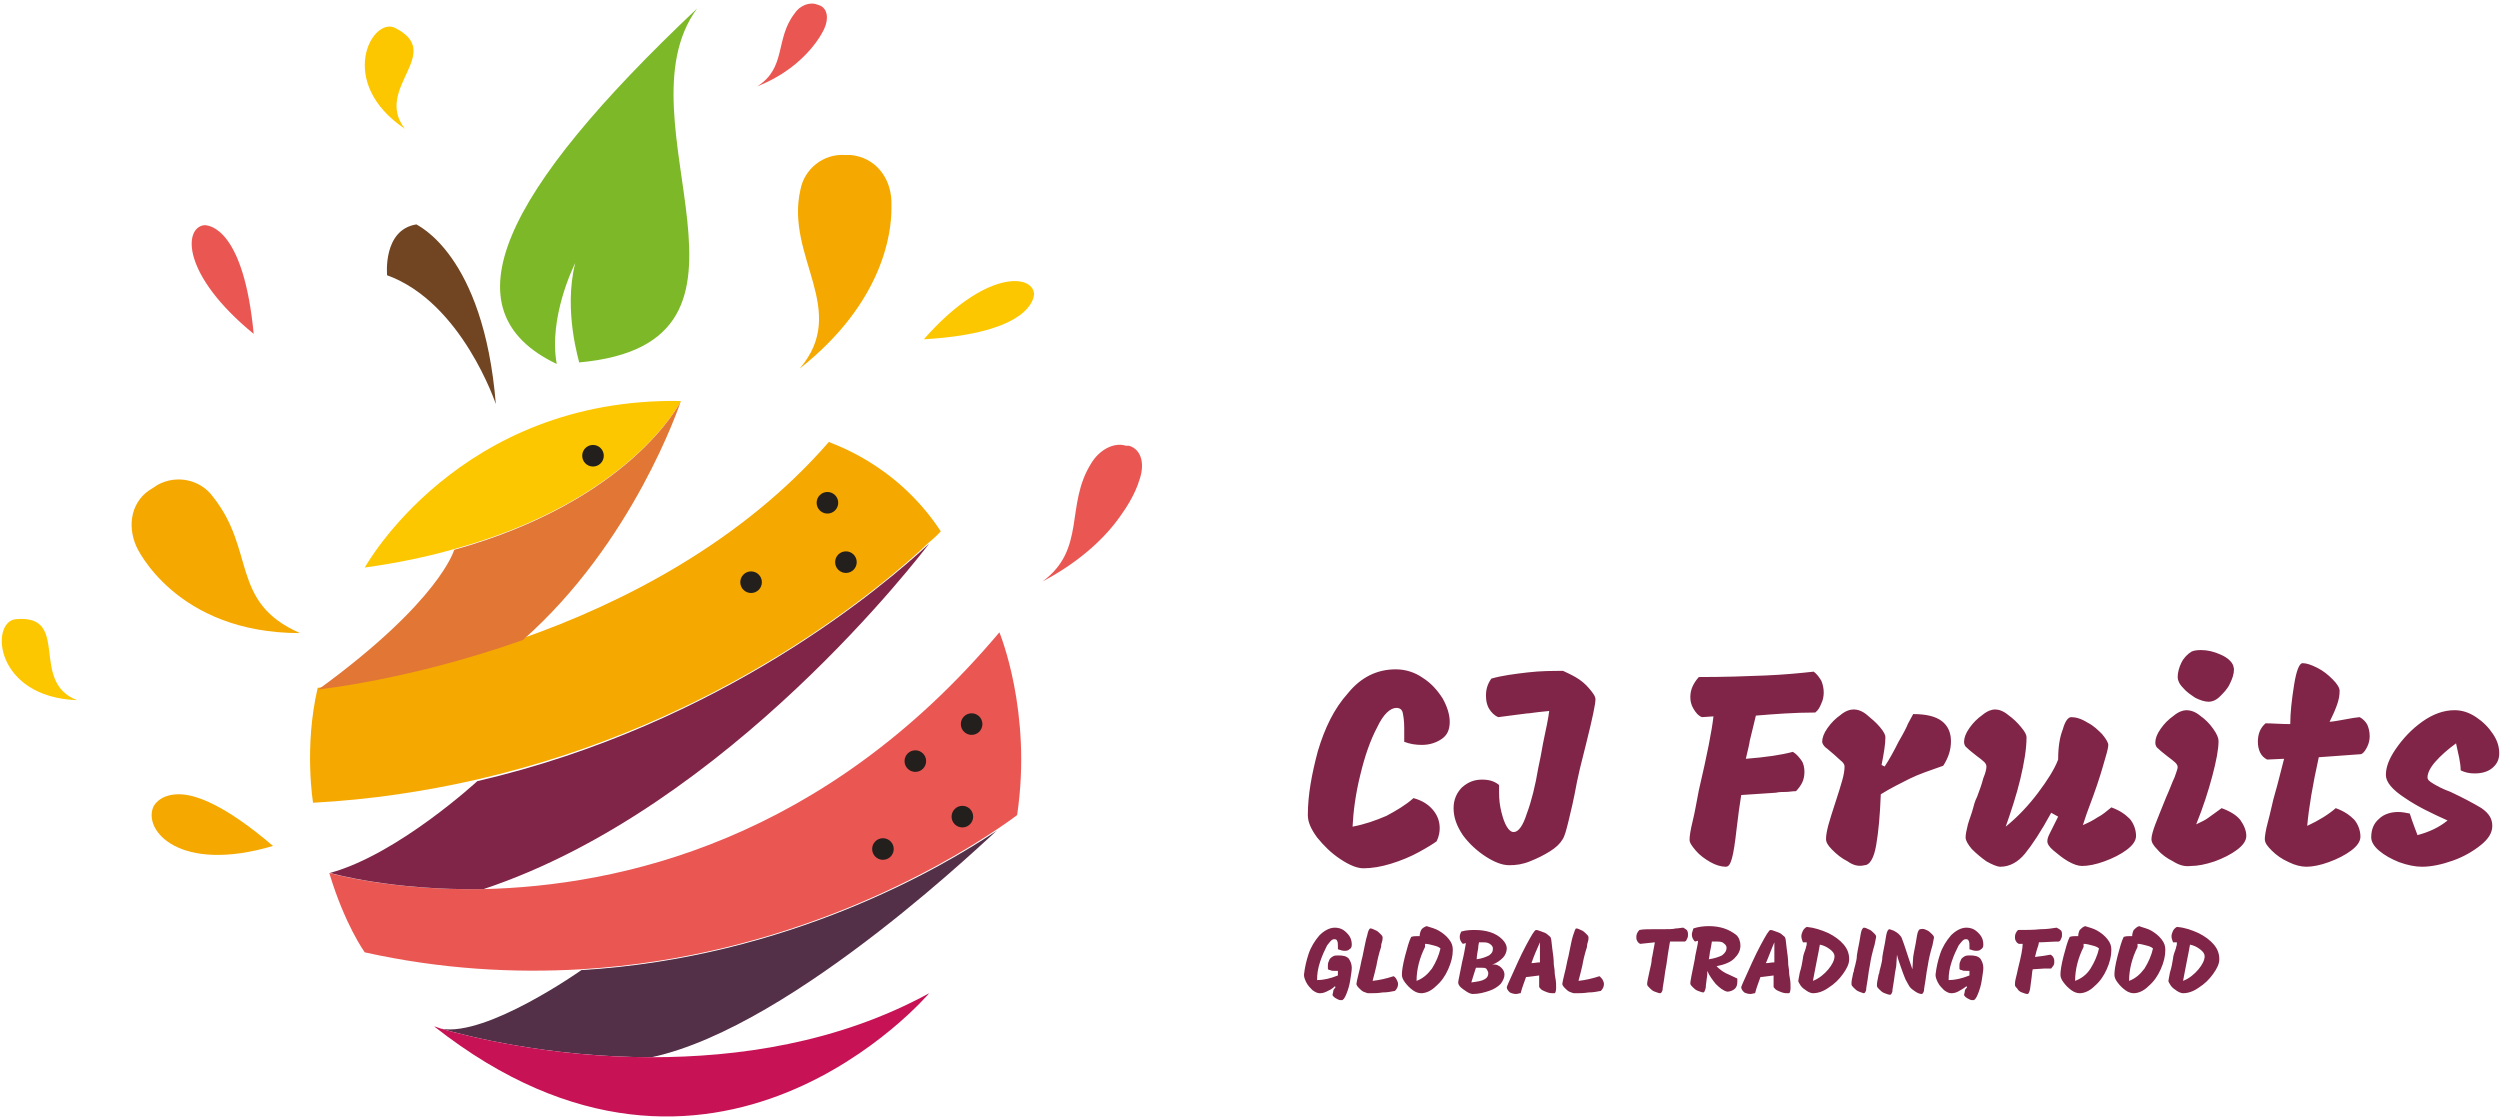<svg version="1.1" id="Calque_1" xmlns="http://www.w3.org/2000/svg" x="0" y="0" viewBox="0 0 324.2 144.8" xml:space="preserve"><style>.st0{fill:#ea5753}.st1{fill:#fdc700}.st2{fill:#f4a800}.st3{fill:#802547}.st9{fill:#221f1c}</style><g id="XMLID_1_"><path class="st0" d="M146.4 57.8c1.7.5 2.1 2.5 1.3 4.6 0 0-.5 1.9-2.4 4.5-1.8 2.6-5 5.8-10.1 8.5 5.7-4.2 2.9-9.9 6.3-15.3 1-1.7 2.9-2.8 4.5-2.3h.4z"/><path class="st1" d="M134.1 38.1c0 .5-.4 5.1-14.3 5.9 7.9-9 14.1-8.5 14.3-5.9z"/><path class="st0" d="M129.6 82s4.3 10.3 2.3 23.7c0 0-.9.7-2.7 1.9-7 4.7-26.9 16.5-53.9 18.1-8.7.5-18.1 0-28-2.2 0 0-2.6-3.6-4.6-10.3 0 0 7.9 2.3 19.9 2.1 17.7-.4 44.2-6.2 67-33.3z"/><path class="st2" d="M122 68.9s-.5.6-1.6 1.5c-5.7 5.4-26.7 23.4-58.6 30.7-6.6 1.5-13.7 2.6-21.2 3 0 0-1.2-7.2.6-14.9 0 0 11.8-1.2 26.5-6.4 13.1-4.6 28.5-12.5 39.8-25.5.1.2 8.6 2.6 14.5 11.6zm-6.4-42.8v1c0 3-1 12.1-11.9 20.7 6.5-7.6-1.9-14.5.1-23.2.5-2.7 3-4.7 5.8-4.5h.7c3.2.3 5.2 2.9 5.3 6z"/><path class="st0" d="M106.3.7c1 .4 1.2 1.7.6 3 0 0-.5 1.2-1.8 2.7s-3.4 3.4-6.9 4.8c3.8-2.4 2.3-6.1 4.8-9.4.7-1.1 2-1.6 3-1.2l.3.1z"/><path class="st3" d="M120.5 70.5c-.8 1-25.9 34.2-57.8 44.8-12 .2-19.9-2.1-19.9-2.1 8.8-2.4 19.1-11.9 19.1-11.9 31.8-7.4 52.8-25.4 58.6-30.8z"/><path class="st1" d="M88.3 52c-.2.5-6.9 13-29.4 19.2-3.5 1-7.3 1.8-11.6 2.4 0 0 12.2-22.1 41-21.6z"/><path d="M74.6 34.1c-.2.4-3.5 7.1-2.4 13.1C57.7 40.3 65.1 25 90.4 1.1 79.7 15.7 102.8 44.5 75.1 47c.1.1-2.1-6.6-.5-12.9z" fill="#7db828"/><path d="M88.3 52c-.2.6-6.2 18.4-20.5 31-14.7 5.2-26.5 6.4-26.5 6.4 15.8-11.5 17.6-18.1 17.6-18.1C81.5 65 88.1 52.5 88.3 52z" fill="#e27635"/><path d="M64.3 52.4s-4.4-13.2-14.1-16.7c0 0-.6-5.9 3.8-6.6 0 .1 8.7 3.7 10.3 23.3z" fill="#714521"/><path d="M84.5 137.1c-13.4 0-24.2-2.8-27.3-3.7 5.9 1.1 18.2-7.6 18.2-7.6 26.9-1.6 46.9-13.4 53.9-18.1-.1-.1-26.1 25.4-44.8 29.4z" fill="#533048"/><path d="M57.2 133.4c3.1.9 13.9 3.7 27.3 3.7 11.1 0 24.1-1.8 36-8.3 0 0-27.9 32.9-64.2 4.3 0 0 .4.1.9.3z" fill="#c71255"/><path class="st1" d="M51.2 3.6c6.6 3.3-2.8 7.8 1.3 13.1-8.9-6-4.3-14.5-1.3-13.1z"/><path class="st2" d="M38.9 82.1c-16.2 0-21.2-11.2-21.2-11.2-1.3-2.9-.6-6.1 2.1-7.6l.6-.4c2.5-1.4 5.6-.7 7.2 1.5 5.6 7 2.2 13.7 11.3 17.7zm-3.5 27.6c-12.1 3.6-16.9-2-15.5-5.1 0 0 .7-1.6 3.3-1.6 2.2 0 6 1.4 12.2 6.7z"/><path class="st0" d="M26.5 29.2c.7 0 5.1.5 6.4 14.1-9.4-7.7-9.1-13.8-6.4-14.1-.1 0-.1 0 0 0z"/><path class="st1" d="M2 80.3c7.3-.7 1.7 8.1 8 10.5-10.7-.4-11.3-10.1-8-10.5z"/></g><circle class="st9" cx="76.9" cy="59.1" r="1.4"/><circle class="st9" cx="107.3" cy="65.2" r="1.4"/><circle class="st9" cx="109.7" cy="72.9" r="1.4"/><circle class="st9" cx="97.4" cy="75.5" r="1.4"/><circle class="st9" cx="126" cy="93.9" r="1.4"/><circle class="st9" cx="124.8" cy="105.9" r="1.4"/><circle class="st9" cx="118.7" cy="98.7" r="1.4"/><circle class="st9" cx="114.5" cy="110.1" r="1.4"/><path class="st3" d="M184 110.5c-1.1.6-2.3 1.1-3.6 1.5-1.3.4-2.5.6-3.6.6-.8 0-1.8-.4-3-1.2-1.2-.8-2.1-1.7-3-2.8-.8-1.1-1.2-2-1.2-2.9 0-2.6.5-5.3 1.3-8.3.9-3 2.1-5.5 3.9-7.5 1.7-2.1 3.8-3.1 6.2-3.1 1.3 0 2.5.4 3.5 1.1 1.1.7 1.9 1.6 2.6 2.7.6 1.1.9 2.1.9 3 0 1-.3 1.7-1 2.2-.7.5-1.6.8-2.6.8-.8 0-1.5-.1-2.3-.4v-1.8c0-.9-.1-1.5-.2-2-.1-.4-.4-.6-.8-.6-.8 0-1.7.8-2.5 2.5-.9 1.7-1.6 3.7-2.2 6.2-.6 2.4-.9 4.7-1 6.7 1.6-.3 3-.8 4.4-1.4 1.3-.7 2.5-1.4 3.5-2.3 1.1.3 1.9.8 2.5 1.5.6.7.9 1.5.9 2.4 0 .5-.1 1.1-.4 1.7-.4.3-1.2.8-2.3 1.4zm20.3-22.7c.7.4 1.3.9 1.8 1.5s.8 1 .8 1.4c0 .6-.4 2.5-1.2 5.7l-.8 3.2-.4 1.8c-.4 2.2-.8 3.9-1.1 5.1-.3 1.2-.5 2-.8 2.4-.3.5-.8 1-1.6 1.5s-1.6.9-2.6 1.3-1.8.5-2.7.5c-.9 0-1.9-.4-3-1.1s-2.2-1.7-3-2.8c-.8-1.2-1.2-2.3-1.2-3.5 0-1.1.4-2 1.1-2.7.8-.7 1.6-1 2.6-1 .9 0 1.6.2 2.2.7v1c0 .9.1 1.7.3 2.5.2.8.4 1.4.7 1.9.3.5.6.7.9.7.6 0 1.2-.8 1.7-2.4.6-1.6 1.1-3.6 1.5-6 .2-.9.4-1.9.6-3.1.4-1.9.7-3.3.8-4.2-1.1.1-1.9.2-2.6.3-.3 0-.8.1-1.7.2-.8.1-1.6.2-2.3.3-.5-.2-.9-.6-1.2-1.1-.3-.5-.4-1.1-.4-1.7 0-.8.2-1.5.7-2.2 1.4-.4 3-.6 4.7-.8 1.7-.2 3.2-.2 4.6-.2.4.2.9.4 1.6.8zm31.9.5c.2.5.3 1 .3 1.5s-.1 1-.3 1.4c-.2.5-.4.9-.8 1.2-2.7 0-5.3.2-7.7.4-.1.5-.4 1.6-.8 3.3 0 .2-.2 1-.5 2.3 2.6-.2 4.6-.5 6.1-.9.5.3.8.7 1.1 1.1s.4 1 .4 1.5-.1 1-.3 1.4c-.2.4-.5.8-.8 1.1-.5 0-.9.1-1.3.1s-.9 0-1.3.1l-4.5.3c-.2 1.2-.4 2.7-.6 4.4-.2 1.8-.4 3.1-.6 3.8-.2.7-.4 1.1-.8 1.1-.6 0-1.3-.2-2-.6s-1.4-.9-1.9-1.5-.8-1-.8-1.4c0-.4.1-1.2.4-2.4.3-1.2.5-2.5.8-4 1.1-4.7 1.7-7.8 1.9-9.6l-1.5.1c-.5-.2-.8-.6-1.1-1.1-.3-.5-.4-1-.4-1.5 0-1 .4-1.8 1.1-2.6 3.3 0 6.2-.1 8.6-.2 2.4-.1 4.5-.3 6.3-.5.4.3.7.7 1 1.2zm3.4 23.4c-.8-.4-1.4-.9-2-1.5-.6-.6-.8-1-.8-1.4 0-.5.1-1 .3-1.8.2-.7.5-1.7.9-2.9s.7-2.2.9-2.9c.2-.7.3-1.3.3-1.8 0-.2-.1-.4-.3-.6s-.6-.5-1-.9c-.5-.4-.9-.8-1.2-1-.2-.2-.4-.5-.4-.7 0-.5.2-1.1.7-1.8.5-.7 1-1.2 1.7-1.7.6-.5 1.2-.7 1.7-.7s1.1.2 1.7.7c.6.5 1.2 1 1.7 1.6.5.6.7 1 .7 1.3 0 .9-.2 2.1-.5 3.6l.4.2c.6-.9 1.2-2 1.8-3.2.7-1.2 1.1-2 1.2-2.3l.7-1.3c1.7 0 2.9.3 3.7.9.8.6 1.2 1.5 1.2 2.6s-.3 2.1-1 3.2c-1.7.6-3.2 1.1-4.4 1.7-1.2.6-2.4 1.2-3.7 2-.1 2.7-.3 4.9-.6 6.6-.3 1.8-.9 2.6-1.5 2.6-.8.2-1.5 0-2.2-.5zm18 0c-.7-.5-1.3-1-1.9-1.6-.5-.6-.8-1.1-.8-1.5 0-.4.1-.9.3-1.7.2-.7.5-1.4.7-2.2s.4-1.2.5-1.4c.3-.8.6-1.6.8-2.4.3-.7.4-1.2.4-1.5 0-.2-.1-.4-.3-.6-.2-.2-.6-.5-1-.8-.5-.4-.9-.7-1.2-1-.3-.2-.4-.5-.4-.8 0-.5.2-1.1.7-1.8.5-.7 1-1.2 1.7-1.7.6-.5 1.2-.7 1.6-.7.5 0 1.1.2 1.7.7.7.5 1.2 1 1.7 1.6s.7 1 .7 1.3c0 1.5-.3 3.3-.8 5.4s-1.2 4.2-1.9 6.2c1.6-1.3 3-2.8 4.2-4.4 1.2-1.6 2.1-3 2.6-4.3 0-1.6.2-2.9.6-3.9.3-1.1.7-1.6 1.1-1.6.6 0 1.3.2 2.1.7.8.4 1.4 1 1.9 1.5.5.6.8 1.1.8 1.4 0 .5-.3 1.4-.7 2.8-.4 1.4-1 3.2-1.8 5.3-.5 1.3-.7 2.1-.8 2.3.7-.3 1.3-.6 1.9-1 .6-.3 1.2-.8 1.8-1.3 1.1.4 1.8.9 2.4 1.5.5.6.8 1.4.8 2.2 0 .6-.4 1.2-1.2 1.8-.8.6-1.8 1.1-2.9 1.5-1.1.4-2.1.6-2.9.6-.5 0-1.1-.2-1.8-.6-.7-.4-1.3-.9-1.9-1.4s-.8-.9-.8-1.2c0-.3.1-.6.3-1l.6-1.2.5-1-.9-.5c-1.3 2.4-2.5 4.2-3.4 5.3-.9 1.1-2 1.7-3.2 1.7-.4 0-1.1-.3-1.8-.7zm24.2 0c-.8-.4-1.5-.9-2-1.5-.6-.6-.8-1-.8-1.4 0-.4.2-1.1.5-1.9.3-.8.8-2 1.4-3.5.5-1.1.8-2 1.1-2.6.2-.6.4-1.1.4-1.3 0-.2-.1-.4-.3-.6-.2-.2-.6-.5-1-.8-.5-.4-.9-.7-1.2-1-.3-.2-.4-.5-.4-.8 0-.5.2-1.1.7-1.8.5-.7 1-1.2 1.7-1.7.6-.5 1.2-.7 1.6-.7.6 0 1.2.2 1.8.7.7.5 1.2 1 1.7 1.7s.7 1.2.7 1.6c0 1.1-.3 2.6-.8 4.5s-1.2 4.1-2.1 6.3c.6-.3 1.1-.5 1.5-.8s1-.7 1.8-1.3c1.1.4 1.9.9 2.4 1.5.5.7.8 1.4.8 2.1 0 .6-.4 1.2-1.2 1.8s-1.8 1.1-2.9 1.5c-1.2.4-2.2.6-3.1.6-.8.1-1.5-.1-2.3-.6zm2.9-21.2c-.6-.4-1.2-.8-1.6-1.3-.5-.5-.7-1-.7-1.4 0-.6.2-1.3.5-1.9.3-.6.8-1.1 1.3-1.4.2-.1.6-.2 1.2-.2.9 0 1.7.2 2.6.6.9.4 1.4.9 1.6 1.4 0 .1.1.3.1.5 0 .6-.2 1.2-.5 1.8-.3.7-.8 1.2-1.3 1.7s-1 .7-1.5.7-1.1-.2-1.7-.5zm16 7.7c-.8 3.6-1.3 6.6-1.5 8.9 1.5-.7 2.8-1.5 3.7-2.3 1.1.4 1.8.9 2.4 1.5.5.6.8 1.4.8 2.2 0 .6-.4 1.2-1.2 1.8-.8.6-1.8 1.1-2.9 1.5-1.1.4-2.1.6-2.9.6-.7 0-1.5-.2-2.3-.6-.9-.4-1.6-.9-2.2-1.5-.6-.6-.9-1-.9-1.5 0-.3.1-1.1.4-2.2s.5-2.1.7-2.9c.2-.8.4-1.4.5-1.8l.9-3.5-2.2.1c-.4-.2-.7-.5-.9-.9-.2-.4-.3-.9-.3-1.4 0-1 .3-1.8 1-2.4.9 0 1.9.1 3.2.1 0-1.5.2-3.2.5-5.1.3-1.9.7-2.8 1.1-2.8.5 0 1.1.2 1.9.6.8.4 1.4.9 2 1.5s.9 1.1.9 1.5c0 .6-.1 1.1-.3 1.7-.2.6-.5 1.3-1 2.3.4 0 1.4-.2 3.1-.5l.8-.1c.4.2.8.6 1 1 .2.5.3.9.3 1.5 0 .4-.1.9-.3 1.3-.2.4-.4.8-.8 1l-5.5.4zm15.1.6c-.7.8-1 1.5-1 2 0 .3.2.5.7.8.5.3 1.2.7 2.3 1.1 1.7.8 3 1.5 4 2.1 1 .7 1.4 1.4 1.4 2.3 0 .9-.5 1.7-1.5 2.5s-2.2 1.5-3.6 2-2.8.8-4 .8c-.9 0-1.9-.2-3-.6-1-.4-1.9-.9-2.6-1.5-.7-.6-1-1.2-1-1.7 0-1 .3-1.8 1-2.4.6-.6 1.5-.9 2.5-.9.5 0 1 .1 1.5.2.4 1.3.8 2.2 1 2.8 1.5-.4 2.8-1 3.9-1.9-2-.9-3.9-1.8-5.5-2.9-1.7-1.1-2.5-2.1-2.5-3 0-1 .4-2.1 1.3-3.4.9-1.3 2-2.5 3.4-3.5s2.8-1.5 4.2-1.5c1 0 1.9.3 2.8.9.9.6 1.6 1.3 2.2 2.2.6.9.8 1.7.8 2.5s-.3 1.4-.9 1.9c-.6.5-1.4.7-2.3.7-.6 0-1.2-.1-1.8-.4 0-1-.3-2.1-.6-3.5-1.1.8-2 1.6-2.7 2.4zM172 128.6c-.4.2-.7.2-.9.2-.2 0-.5-.1-.9-.4-.3-.3-.6-.6-.8-1-.2-.4-.3-.7-.3-1 .1-.9.3-1.8.6-2.7.3-.9.8-1.7 1.4-2.4.6-.6 1.3-1 2-1 .4 0 .8.1 1.1.3.3.2.6.5.8.8.2.3.3.7.3 1.1 0 .3-.1.5-.3.6-.2.2-.4.2-.7.2-.2 0-.5-.1-.8-.2v-.4c0-.3 0-.5-.1-.7s-.2-.2-.4-.2c-.3 0-.5.3-.9.8-.3.6-.6 1.2-.9 2.1s-.4 1.6-.4 2.4c.8 0 1.7-.2 2.7-.6v-.6h-.4c-.2 0-.5 0-.6-.1-.2 0-.3-.1-.3-.2v-.3c0-.2 0-.4.1-.6.1-.2.1-.3.2-.4.1-.1.2-.2.4-.3s.4-.1.7-.1c.6 0 1 .1 1.3.4.2.3.4.7.4 1.2 0 .4-.1.9-.2 1.6-.1.7-.3 1.3-.5 1.8s-.4.8-.6.8c-.2 0-.3 0-.5-.1s-.4-.2-.5-.3c-.1-.1-.2-.2-.2-.3 0-.1.1-.3.1-.5s.2-.3.3-.5l-.1-.1c-.4.4-.7.5-1.1.7zm9.1-1.6c.1.2.2.4.2.6 0 .3-.1.6-.4.9-.5.1-1 .2-1.6.2-.6.1-1.1.1-1.5.1h-.4c-.1 0-.3-.1-.6-.2-.2-.1-.4-.3-.6-.5-.2-.2-.3-.4-.3-.5 0-.1.1-.6.3-1.4.2-.7.3-1.5.5-2.2l.1-.5c.2-.9.3-1.6.5-2.2.1-.6.3-.9.4-.9.2 0 .4.1.6.2.3.1.5.3.7.5.2.2.3.3.3.5 0 .1 0 .3-.1.6s-.1.5-.1.6c-.3.9-.5 1.8-.6 2.4-.1.5-.3 1.2-.5 2 .9-.1 1.8-.3 2.7-.6.1 0 .3.2.4.4zm5.5-6.3c.5.3.9.6 1.3 1.1s.5.9.5 1.4c0 .8-.2 1.6-.6 2.5-.4.9-.9 1.6-1.6 2.2-.6.6-1.3.9-1.9.9-.3 0-.7-.1-1.1-.4-.4-.3-.7-.6-1-1-.3-.4-.4-.7-.4-1 0-.5.1-1.2.4-2.4.3-1.1.5-1.9.8-2.5.3-.1.5-.1.7-.1h.4c0-.3.1-.6.2-.8s.4-.4.7-.5c.6.2 1.1.3 1.6.6zm-.9 4.9c.5-.8.9-1.7 1.1-2.6-.2-.2-.5-.3-.9-.4-.4-.1-.7-.2-1.1-.2v.4c-.7 1.4-1.1 2.9-1.1 4.4.8-.3 1.4-.8 2-1.6zm9-.1c.3.3.4.6.4.9 0 .4-.2.8-.5 1.2-.4.4-.9.7-1.5.9-.6.2-1.3.4-2.1.4-.2 0-.5-.1-.8-.3-.3-.2-.6-.4-.8-.6-.2-.2-.3-.4-.3-.6 0-.2.2-1 .5-2.6.3-1.2.4-2 .5-2.5l-.4.1c-.3-.3-.4-.6-.4-.9 0-.3.1-.5.2-.7.7-.2 1.3-.2 1.8-.2.7 0 1.4.1 2 .3.6.2 1.1.5 1.5.9.4.4.6.8.6 1.2 0 .4-.2.9-.5 1.2s-.8.7-1.4.9c.5-.1.9.1 1.2.4zm-2.2 1.5c.4-.2.5-.5.5-.8 0-.2-.1-.3-.2-.5s-.4-.2-.6-.2h-.8l-.1.3c-.2.7-.4 1.2-.5 1.6.8-.1 1.4-.2 1.7-.4zm.6-3.1c.4-.3.5-.5.5-.9 0-.2-.1-.4-.4-.6-.3-.2-.6-.2-1-.2h-.4c-.1.4-.1.6-.1.7-.1.6-.2 1.1-.2 1.5.7-.1 1.2-.3 1.6-.5zm8.5 1.9c0 .1 0 .5.1 1s.1.9.1 1.3-.1.7-.2.7h-.2c-.2 0-.4 0-.7-.1s-.5-.2-.7-.3-.3-.3-.4-.4v-1.5c-.9.1-1.4.2-1.7.2-.2.6-.5 1.3-.7 2.1-.2 0-.4.1-.6.1-.3 0-.6-.1-.8-.2-.2-.2-.4-.4-.4-.7l.2-.5c.9-2 1.6-3.6 2.3-4.9s1.1-2 1.3-2c.2 0 .4.1.7.2.3.1.6.2.8.4s.4.3.4.4c.1.2.1.7.2 1.4s.2 1.4.2 2.1l.1.7zm-3-.9c.4 0 .7-.1 1.1-.1v-2.6c-.4.9-.8 1.8-1.1 2.7zm9.2 2.1c.1.2.2.4.2.6 0 .3-.1.6-.4.9-.5.1-1 .2-1.6.2-.6.1-1.1.1-1.5.1h-.4c-.1 0-.3-.1-.6-.2-.2-.1-.4-.3-.6-.5-.2-.2-.3-.4-.3-.5 0-.1.1-.6.3-1.4.2-.7.3-1.5.5-2.2l.1-.5c.2-.9.3-1.6.5-2.2s.3-.9.4-.9c.2 0 .4.1.6.2.3.1.5.3.7.5.2.2.3.3.3.5 0 .1 0 .3-.1.6s-.1.5-.1.6c-.3.9-.5 1.8-.6 2.4-.1.5-.3 1.2-.5 2 .9-.1 1.8-.3 2.7-.6.1 0 .2.2.4.4zm11-6.3c.1.2.1.3.1.5s0 .3-.1.5-.1.3-.3.4h-1.9c0-.2-.1.3-.3 1.6l-.2 1.4c-.1.5-.2 1.1-.3 1.9-.1.7-.2 1.1-.2 1.4-.1.3-.2.4-.3.4-.2 0-.4-.1-.7-.2s-.5-.3-.7-.5c-.2-.2-.3-.3-.3-.5s.1-.7.3-1.6c.2-.8.3-1.3.3-1.7 0 0 .1-.3.2-1 .1-.6.2-1 .2-1.1l-1.9.2c-.2-.1-.3-.2-.4-.4-.1-.2-.1-.3-.1-.5 0-.3.1-.6.4-.9.5-.1 1-.1 1.7-.1h1.2c.8 0 1.5 0 1.8-.1.4 0 .7-.1 1-.1.3.2.5.3.5.4zm3.7 6.9c-.4-.5-.8-1-1.1-1.7v.5c-.1.8-.2 1.4-.2 1.7-.1.4-.2.6-.3.6-.2 0-.4-.1-.7-.2s-.5-.3-.7-.5c-.2-.2-.3-.3-.3-.5s.2-1.3.6-3.2c0-.2.1-.6.2-1.1.1-.5.2-.9.2-1.2l-.4.1c-.2-.2-.4-.5-.4-.9 0-.2.1-.5.2-.8.6-.2 1.3-.3 2-.3s1.4.1 2 .3c.6.2 1.1.5 1.5.8s.6.9.6 1.4c0 .7-.3 1.2-.8 1.7s-1.3.8-2.3 1c.4.4.8.7 1.2.9.4.2.9.4 1.5.7v.4c0 .4-.1.7-.3.9-.2.2-.6.4-1 .4-.5-.1-1-.5-1.5-1zm.8-3.7c.4-.3.6-.6.6-1 0-.2-.1-.4-.4-.6-.2-.2-.6-.2-1-.2h-.5c-.1.7-.2 1.1-.2 1.1-.1.4-.1.8-.2 1.2.7-.1 1.3-.3 1.7-.5zm8.7 1.9c0 .1 0 .5.1 1s.1.9.1 1.3-.1.7-.2.7h-.2c-.2 0-.4 0-.7-.1s-.5-.2-.7-.3-.3-.3-.4-.4v-1.5c-.9.1-1.4.2-1.7.2-.2.6-.5 1.3-.7 2.1-.2 0-.4.1-.6.1-.3 0-.6-.1-.8-.2-.2-.2-.4-.4-.4-.7l.2-.5c.9-2 1.6-3.6 2.3-4.9s1.1-2 1.3-2c.2 0 .4.1.7.2.3.1.6.2.8.4s.4.3.4.4c.1.2.1.7.2 1.4s.2 1.4.2 2.1l.1.7zm-3-.9c.4 0 .7-.1 1.1-.1v-2.6c-.4.9-.7 1.8-1.1 2.7zm8.1-3.9c.8.4 1.5.9 2 1.5s.7 1.2.7 1.9c0 .6-.3 1.2-.8 1.9s-1.1 1.3-1.9 1.8c-.7.5-1.4.7-2 .7-.2 0-.5-.1-.8-.3-.3-.2-.6-.4-.8-.7-.2-.3-.3-.5-.3-.6 0-.1.1-.5.2-1.1.2-.6.3-1.2.4-1.8 0-.2.1-.6.3-1.1 0-.1.1-.2.1-.4.1-.2.1-.4.1-.6h-.5c-.1-.3-.2-.5-.2-.8 0-.2.1-.5.2-.7s.3-.4.5-.5c1 .1 1.9.4 2.8.8zm0 4.7c.5-.6.8-1.2.8-1.7 0-.3-.2-.6-.6-.9s-.8-.5-1.3-.6c-.1.5-.2 1.2-.4 2.1-.2 1.1-.4 2-.5 2.6.8-.3 1.5-.9 2-1.5zm4 2.9c-.3-.1-.5-.3-.7-.5-.2-.2-.3-.3-.3-.5 0-.1 0-.4.1-.8s.1-.7.2-.8c0-.2.1-.5.2-.9s.2-.8.2-1.2l.1-.6c.2-.9.3-1.6.4-2.2.1-.6.3-.8.4-.8.2 0 .4.1.6.2.3.1.5.3.7.5.2.2.3.3.3.5 0 .1-.1.4-.2 1-.3 1-.5 1.9-.6 2.6-.1.5-.2 1.1-.3 1.9-.1.7-.2 1.1-.2 1.4-.1.3-.2.4-.3.4-.1 0-.3-.1-.6-.2zm8.7-8c.3.1.5.3.7.5.2.2.3.3.3.5 0 .1-.1.4-.2 1-.3 1-.5 1.9-.6 2.6-.1.5-.2 1.1-.3 1.9-.1.7-.2 1.1-.2 1.4-.1.3-.2.4-.3.4-.2 0-.5-.1-.8-.3-.3-.2-.6-.4-.8-.7-.1-.2-.3-.5-.5-.9-.2-.5-.4-1-.6-1.6-.2-.6-.4-1.1-.5-1.6l-.1 1.5c-.1.5-.2 1.1-.3 1.9-.1.7-.2 1.1-.2 1.4-.1.3-.2.4-.3.4-.2 0-.4-.1-.7-.2-.3-.1-.5-.3-.7-.5-.2-.2-.3-.3-.3-.5 0-.1 0-.4.1-.8s.1-.7.2-.8c0-.2.1-.5.2-.9s.2-.8.2-1.2l.1-.6c.2-.9.3-1.6.4-2.2.1-.6.3-.8.4-.8s.3.1.6.2c.2.1.5.3.6.4s.3.3.4.5c.4 1 .8 2.4 1.4 4.1l.1-1.6.1-.6c.2-.9.3-1.6.4-2.2.1-.6.3-.8.4-.8.4-.1.6 0 .8.1zm4.1 8c-.4.2-.7.2-.9.2-.2 0-.5-.1-.9-.4-.3-.3-.6-.6-.8-1-.2-.4-.3-.7-.3-1 .1-.9.3-1.8.6-2.7.3-.9.8-1.7 1.4-2.4.6-.6 1.3-1 2-1 .4 0 .8.1 1.1.3s.6.5.8.8c.2.3.3.7.3 1.1 0 .3-.1.5-.3.6-.2.2-.4.2-.7.2-.2 0-.5-.1-.8-.2v-.4c0-.3 0-.5-.1-.7s-.2-.2-.4-.2c-.3 0-.5.3-.9.8-.3.6-.6 1.2-.9 2.1s-.4 1.6-.4 2.4c.8 0 1.7-.2 2.7-.6v-.6h-.4c-.2 0-.5 0-.6-.1-.2 0-.3-.1-.3-.2v-.3c0-.2 0-.4.1-.6s.1-.3.2-.4c.1-.1.2-.2.4-.3s.4-.1.7-.1c.6 0 1 .1 1.3.4.2.3.4.7.4 1.2 0 .4-.1.9-.2 1.6-.1.7-.3 1.3-.5 1.8s-.4.8-.6.8c-.2 0-.3 0-.5-.1s-.4-.2-.5-.3c-.1-.1-.2-.2-.2-.3 0-.1.1-.3.1-.5s.2-.3.3-.5l-.1-.1c-.5.4-.8.5-1.1.7zm13.4-7.9c.1.2.1.3.1.5s0 .3-.1.5-.1.3-.3.4c-.9 0-1.8.1-2.6.1 0 .2-.1.5-.3 1.1 0 .1-.1.3-.2.8.9-.1 1.5-.2 2-.3.2.1.3.2.4.4.1.2.1.3.1.5s0 .3-.1.5c-.1.1-.2.3-.3.4h-.9l-1.5.1c-.1.4-.1.9-.2 1.5s-.1 1-.2 1.3c-.1.2-.1.4-.3.4-.2 0-.4-.1-.7-.2s-.5-.3-.6-.5c-.2-.2-.3-.3-.3-.5s0-.4.1-.8.2-.8.3-1.3c.4-1.6.6-2.6.6-3.2h-.5c-.2-.1-.3-.2-.4-.4s-.1-.3-.1-.5c0-.3.1-.6.4-.9 1.1 0 2 0 2.9-.1.8 0 1.5-.1 2.1-.2.4.2.5.3.6.4zm4.7 0c.5.3.9.6 1.3 1.1s.5.9.5 1.4c0 .8-.2 1.6-.6 2.5-.4.9-.9 1.6-1.6 2.2-.6.6-1.3.9-1.9.9-.3 0-.7-.1-1.1-.4-.4-.3-.7-.6-1-1-.3-.4-.4-.7-.4-1 0-.5.1-1.2.4-2.4.3-1.1.5-1.9.8-2.5.3-.1.5-.1.7-.1h.4c0-.3.1-.6.2-.8.2-.2.4-.4.7-.5.6.2 1.1.3 1.6.6zm-.9 4.9c.5-.8.9-1.7 1.1-2.6-.2-.2-.5-.3-.9-.4-.4-.1-.7-.2-1.1-.2v.4c-.7 1.4-1.1 2.9-1.1 4.4.8-.3 1.5-.8 2-1.6zm7.9-4.9c.5.3.9.6 1.3 1.1s.5.9.5 1.4c0 .8-.2 1.6-.6 2.5-.4.9-.9 1.6-1.6 2.2-.6.6-1.3.9-1.9.9-.3 0-.7-.1-1.1-.4-.4-.3-.7-.6-1-1-.3-.4-.4-.7-.4-1 0-.5.1-1.2.4-2.4.3-1.1.5-1.9.8-2.5.3-.1.5-.1.7-.1h.4c0-.3.1-.6.2-.8.2-.2.4-.4.7-.5.5.2 1.1.3 1.6.6zm-.9 4.9c.5-.8.9-1.7 1.1-2.6-.2-.2-.5-.3-.9-.4-.4-.1-.7-.2-1.1-.2v.4c-.7 1.4-1.1 2.9-1.1 4.4.8-.3 1.4-.8 2-1.6zm7-4.6c.8.4 1.5.9 2 1.5s.7 1.2.7 1.9c0 .6-.3 1.2-.8 1.9s-1.1 1.3-1.9 1.8c-.7.5-1.4.7-2 .7-.2 0-.5-.1-.8-.3-.3-.2-.6-.4-.8-.7-.2-.3-.3-.5-.3-.6 0-.1.1-.5.2-1.1.2-.6.3-1.2.4-1.8 0-.2.1-.6.3-1.1 0-.1.1-.2.1-.4.1-.2.1-.4.1-.6h-.5c-.1-.3-.2-.5-.2-.8 0-.2.1-.5.2-.7.1-.2.3-.4.5-.5 1.1.1 1.9.4 2.8.8zm0 4.7c.5-.6.8-1.2.8-1.7 0-.3-.2-.6-.6-.9-.4-.3-.8-.5-1.3-.6-.1.5-.2 1.2-.4 2.1-.2 1.1-.4 2-.5 2.6.8-.3 1.5-.9 2-1.5z"/></svg>